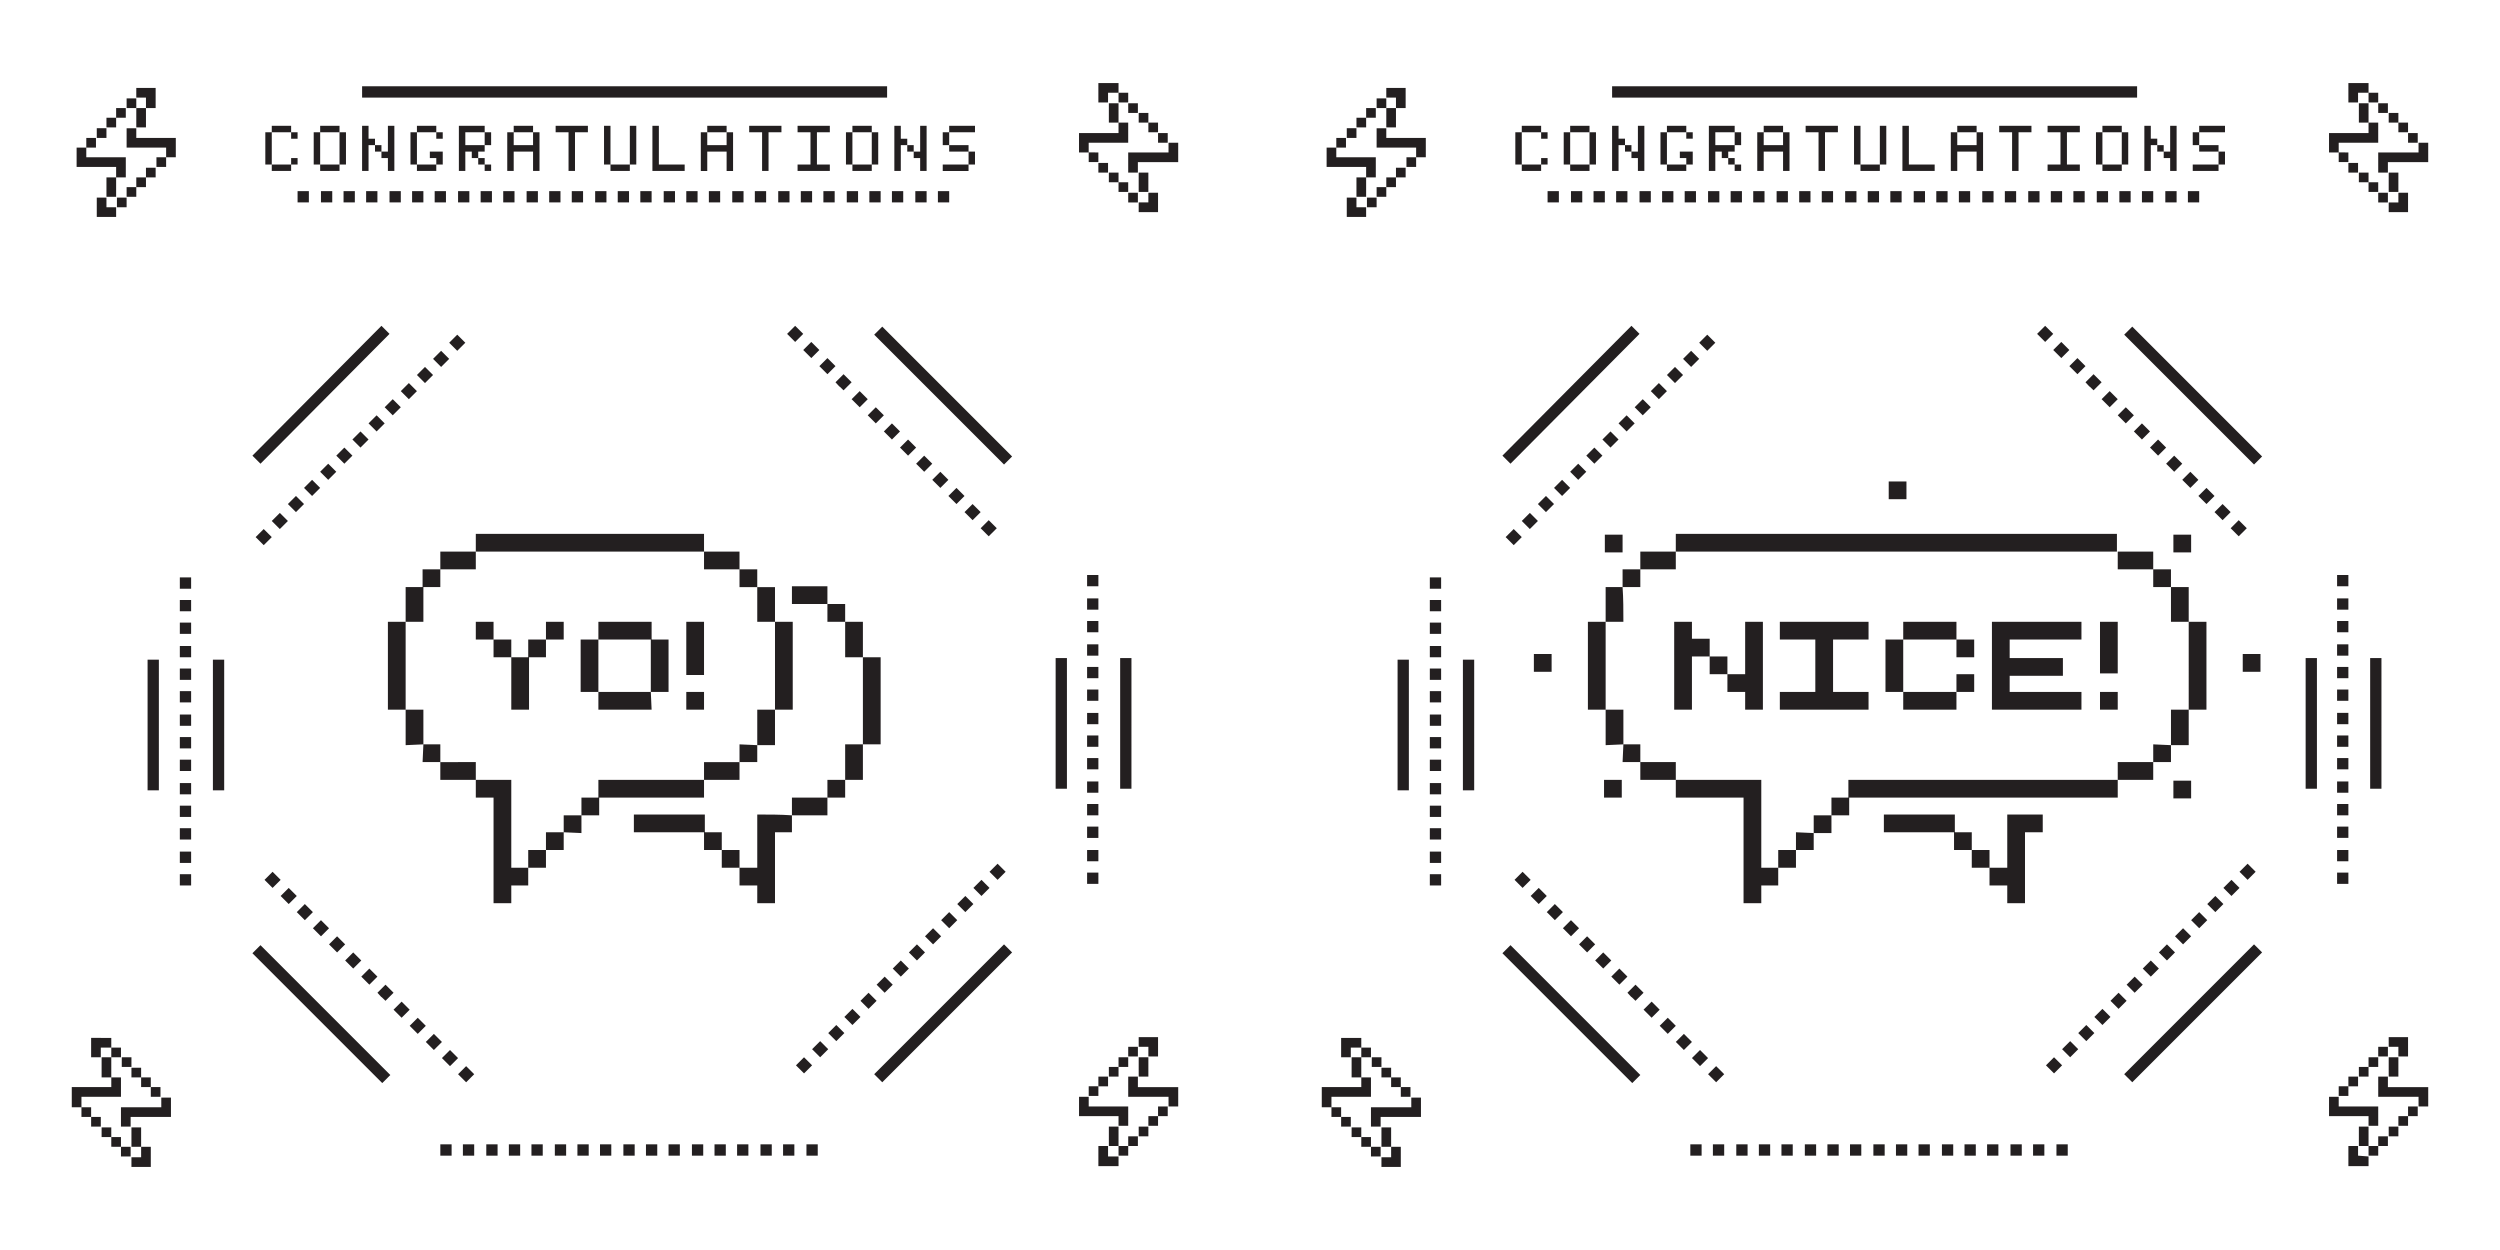 <svg id="Layer_1" xmlns="http://www.w3.org/2000/svg" viewBox="0 0 310 155" width="310" height="155"><style>.st0{fill:#231f20}</style><path class="st0" d="M134.8 96.9h1.4v1.4h-.7-.7v-1.4zm0-1.5h1.4V94h-1.4v1.4zm0 14.2h1.4v-1.4h-1.4v1.4zm0-17h1.4v-1.4h-1.4v1.4zm0 11.3h1.4v-1.4h-1.4v1.4zm0-2.8h1.4v-1.4h-1.4v1.4zm0 5.7h1.4v-1.4h-1.4v1.4zm1.4-34.1v-1.4h-1.4v1.4h1.4zm-1.4 2.9h1.4v-1.4h-1.4v1.4zm0 2.8h1.4V77h-1.4v1.4zm0 5.7h1.4v-1.4h-1.4v1.4zm0 5.7h1.4v-1.4h-1.4v1.4zm0-8.5h1.4v-1.4h-1.4v1.4zm0 5.6h1.4v-1.4h-1.4v1.4zm-77.4 56.4h1.4v-1.4h-1.4v1.4zm2.9 0h1.4v-1.4h-1.4v1.4zm2.8 0h1.4v-1.4h-1.4v1.4zm25.5 0H90v-1.4h-1.4v1.4zm-22.7 0h1.4v-1.4h-1.4v1.4zm25.5 0h1.4v-1.4h-1.4v1.4zm-36.8 0H56v-1.4h-1.4v1.4zm25.5 0h1.4v-1.4h-1.4v1.4zm-8.5 0H73v-1.4h-1.4v1.4zm2.8 0h1.4v-1.4h-1.4v1.4zm22.7 0h1.4v-1.4h-1.4v1.4zm-28.3 0h1.4v-1.4h-1.4v1.4zm31.2 0h1.4v-1.4H100v1.4zm-22.7 0h1.4v-1.4h-1.4v1.4zm8.5 0h1.4v-1.4h-1.4v1.4zm-2.9 0h1.4v-1.4h-1.4v1.4zm11.4 0h1.4v-1.4h-1.4v1.4zm36.6-45.5h1.4V81.6h-1.4v16.2zm9.4-16.2h-1.4v16.2h1.4V81.6zm-118 5.5h1.4v-1.4h-1.4v1.4zm0-2.8h1.4v-1.4h-1.4v1.4zm0-2.8h1.4v-1.4h-1.4v1.4zm0-2.9h1.4v-1.4h-1.4v1.4zm0 19.9h1.4v-1.4h-1.4v1.4zm0 5.6h1.4v-1.4h-1.4v1.4zm0 2.9h1.4v-1.4h-1.4v1.4zm0 2.8h1.4v-1.4h-1.4v1.4zm0-34h1.4v-1.4h-1.4v1.4zm0 25.5h1.4v-1.4h-1.4v1.4zm0-28.3h1.4v-1.4h-1.4V73zm0 19.8h1.4v-1.4h-1.4v1.4zm0 2.8h1.4v-1.4h-1.4v1.4zm0-5.6h1.4v-1.4h-1.4V90zm-4 8h1.4V81.8h-1.4V98zm8.1 0h1.4V81.8h-1.4V98zm21.3-45.5l-1-1-1 1 1 1 1-1zm2-2l-1-1-1 1 1 1 1-1zm6-8l1 1 1-1-1-1-1 1zm-4 6l-1-1-1 1 1 1 1-1zm2-2l-1-1-1 1 1 1 1-1zm-8 8l-1-1-1 1 1 1 1-1zm-4 4l-1-1-1 1 1 1 1-1zm-6 6.1l-1-1-1 1 1 1 1-1zm2-2.1l-1-1-1 1 1 1 1-1zm2-2l-1-1-1 1 1 1 1-1zm4-4l-1-1-1 1 1 1 1-1zm12-12l-1-1-1 1 1 1 1-1zm-24 22.1l1 1 1-1-1-1-1 1zm77.9-15.1l-1-1-1 1 1 1 1-1zm13 13l-1 1 1 1 1-1-1-1zm-2-2l-1 1 1 1 1-1-1-1zm-17-15.1c1 1.1 0 0 1 1l1-1-1-1-1 1zm3 3.1l1-1-1-1-1 1 1 1zm12 10l-1 1 1 1 1-1-1-1zm-4-4l-1 1 1 1 1-1-1-1zm-4-4l-1 1 1 1 1-1-1-1zm-13-11.1l1 1 1-1-1-1-1 1zm15 13.1l-1 1 1 1 1-1-1-1zm-12-10.1l1-1-1-1-1 1 1 1zm16 14.1l-1 1 1 1 1-1-1-1zm-15-13.1l1 1 1-1-1-1-1 1zm11.1 72.7l1 1 1-1-1-1-1 1zm-2 4l-1-1-1 1 1 1 1-1zm0-2l1 1 1-1-1-1-1 1zm-11 11l-1 1 1 1 1-1-1-1zm3-3l1 1 1-1-1-1-1 1zm2-2l1 1 1-1-1-1-1 1zm-4 4l1 1 1-1-1-1-1 1zm16-16l1 1 1-1-1-1-1 1zm4-4l1 1 1-1-1-1-1 1zm-2 2l1 1 1-1-1-1-1 1zm-11 11l-1 1 1 1 1-1-1-1zm17-15l-1-1-1 1 1 1 1-1zm-10 8l1 1 1-1-1-1-1 1zm-57.9 15.1l-1-1-1 1 1 1 1-1zm-10-10.1l-1-1-1 1 1 1 1-1zm-12-12l-1-1-1 1 1 1 1-1zm13 15l1-1-1-1-1 1c1 1.1 0 0 1 1zm6 4.1l-1 1 1 1 1-1-1-1zm3 5l1 1 1-1-1-1-1 1zm-7-9l-1 1 1 1 1-1-1-1zm-5-5.1l-1-1-1 1 1 1 1-1zm7 7.1l-1 1 1 1 1-1-1-1zm-15-15.1l-1-1-1 1 1 1 1-1zm4 4l-1-1-1 1 1 1 1-1zm-2-2l-1-1-1 1 1 1 1-1zm4 4l-1-1-1 1 1 1 1-1zm-11.5 1.1l16.1 16.1 1-1-16.1-16.1-1 1zm77.1 15l1 1 16.1-16.1-1-1-16.1 16.1zm1-92.7l-1 1 16.1 16.1 1-1-16.1-16.1zm-61.1.9l-1-1-16 16.1 1 1 16-16.1zM110 10.7H44.9v1.4H110v-1.4zm-76.3 5.7h-.8v4h.8v-4zm2.4-.8h-2.4v.8h2.4v-.8zm.8 1.6v-.8h-.8v.8h.8zm-.8 4v-.8h-2.4v.8h2.4zm.8-1.6h-.8v.8h.8v-.8zm2.8 1.6h2.4v-.8h-2.4v.8zm3.2-.8v-4h-.8v4h.8zm-.8-4.8h-2.4v.8h2.4v-.8zm-2.4.8h-.8v4h.8v-4zm6 1.6h.8v-.8h-.8v-1.6h-.8v5.6h.8V18zm2.4 1.6v1.6h.8v-5.6h-.8v3.2h-.8v.8h.8zm-.8-.8V18h-.8v.8h.8zm7.6 0h-1.6v.8h.8v.8h.8v-1.6zm-.8 1.6h-2.4v.8h2.4v-.8zm0-4.8h-2.4v.8h2.4v-.8zm-3.2.8v4h.8v-4h-.8zm4 .8v-.8h-.8v.8h.8zm6 .8v-1.6h-.8V18h.8zm-.8 2.4v-.8h-.8v.8h.8zm-.8-.8v-.8h.8V18h-2.4v-1.6h2.4v-.8h-3.2v5.6h.8v-2.4h.8v.8h.8zm1.6 1.6v-.8h-.8v.8h.8zm2.8-5.6v.8h2.4v-.8h-2.4zm0 2.4v-1.6h-.8v4.8h.8v-2.4h2.4v2.4h.8v-4.8h-.8V18h-2.4zm9.2-2.4h-4v.8h1.6v4.8h.8v-4.8h1.6v-.8zm2 0v4.8h.8v-4.8h-.8zm4 0h-.8v4.8h.8v-4.8zm-.8 5.6v-.8h-2.4v.8h2.4zm2.8-5.6v5.6h4v-.8h-3.2v-4.8h-.8zm6.8 0v.8h2.4V18h-2.4v-1.6h-.8v4.8h.8v-2.4h2.4v2.4h.8v-4.8h-.8v-.8h-2.4zm5.2.8h1.6v4.8h.8v-4.8h1.6v-.8h-4v.8zm6 4v.8h4v-.8h-1.6v-4h1.6v-.8h-4v.8h1.6v4h-1.6zm6.8-4.8v.8h2.4v4h-2.4v.8h2.4v-.8h.8v-4h-.8v-.8h-2.4zm-.8.8v4h.8v-4h-.8zm6.8 1.6h.8v-.8h-.8v-1.6h-.8v5.6h.8V18zm1.6.8V18h-.8v.8h.8zm.8.8v1.6h.8v-5.6h-.8v3.2h-.8v.8h.8zm3.6-1.6v.8h2.4V18h-2.4zm2.4 2.4h-3.2v.8h3.2v-.8zm-3.2-4V18h.8v-1.6h-.8zm4 2.4h-.8v1.6h.8v-1.6zm0-3.2h-3.2v.8h3.2v-.8zm-3.2 8.1h-1.4v1.4h1.4v-1.4zm-59.5 0h-1.4v1.4h1.4v-1.4zm53.8 0h-1.4v1.4h1.4v-1.4zm-52.4 1.4H61v-1.4h-1.4v1.4zm29 0h.7v-1.4h-1.4v1.4h.7zm-23.3 0h1.4v-1.4h-1.4v1.4zm31.2 0h1.4v-1.4h-1.4v1.4zm11.3 0h1.4v-1.4h-1.4v1.4zm-70.9 0h1.4v-1.4h-1.4v1.4zm56.7 0H95v-1.4h-1.4v1.4zm5.7-1.4v1.4h1.4v-1.4h-1.4zm2.8 1.4h1.4v-1.4h-1.4v1.4zm11.4-1.4v1.4h1.4v-1.4h-1.4zm-22.7 1.4h1.4v-1.4h-1.4v1.4zm-41.1-1.4h-1.4v1.4h1.4v-1.4zm4.2 1.4h1.4v-1.4h-1.4v1.4zm-1.4-1.4h-1.4v1.4h1.4v-1.4zm9.9 1.4h1.4v-1.4h-1.4v1.4zm-17 0h1.4v-1.4h-1.4v1.4zm-2.8 0H44v-1.4h-1.4v1.4zm-1.4 0v-1.4h-1.4v1.4h1.4zm26.9 0h1.4v-1.4h-1.4v1.4zm9.9 0v-1.4h-1.4v1.4H78zm7.1-1.4v1.4h1.4v-1.4h-1.4zm-14.2 1.4h1.4v-1.4h-1.4v1.4zm12.8 0v-1.4h-1.4v1.4h1.4zm-9.9 0h1.4v-1.4h-1.4v1.4zm7 0v-1.4h-1.4v1.4h1.4zm24.2 0h1.4v-1.4H105v1.4zm-54.7 52h-2.2V88h2.2V77.1zm2.2 15.2V88h-2.2v4.4l2.2-.1-.1 2.2h2.2v-2.2h-2.1zm4.3 2.2h-2.2v2.2H59v-2.2h-2.2zm6.6 10.9v-8.7H59v2.2h2.2V112h2.2v-2.2h2.1v-2.2h-2.1v-2.2zm2.1 2.2h2.2v-2.2h-2.2v2.2zm4.4-4.4h-2.2v2.2h2.2v-2.2l2.2.1v-2.2h-2.2v2.1zm2.2-2.1h2.2v-2.2h-2.2v2.2zm15.2-2.2v-2.2H74.2v2.2h13.1zm0-30.5v-2.2H59v2.2h28.3zm4.4 26.1h-4.4v2.2h4.4v-2.2zm-2.2-26.1h-2.2v2.2h4.4v-2.2h-2.2zm4.4 24h2.2V88h-2.2v4.4l-2.2-.1v2.2h2.2v-2.1zm-2.2-21.8v2.2h2.2v-2.2h-2.2zm4.4 2.2h-2.2v4.3h2.2v-4.3zm2.2 13v-8.7h-2.2V88h2.2v-2.2zM59 68.4h-4.4v2.2H59v-2.2zM52.5 75v-2.2h2.1v-2.2h-2.2v2.2h-2.1v4.3h2.2V75zm56.7 15.2v-8.7H107v10.8h2.2v-2.1zm-2.2 4.3v-2.2h-2.2v4.4h2.2v-2.2zm-2.2 2.2h-2.2v2.2h2.2v-2.2zm-6.6 4.4h4.4v-2.2h-4.4v2.2c-1.4-.1-2.9-.1-4.3-.1v6.6h-2.2v2.2h2.2v2.2h2.2v-8.8h2.1v-2.1zm-8.7 4.3v2.2h2.2v-2.2h-2.2zm0 0v-2.2h-2.1V101h-8.8v2.2h8.7v2.2h2.2zm13.1-32.7h-4.4v2.2h4.4v-2.2zm0 2.2v2.2h2.2v-2.2h-2.2zm2.2 2.2v4.4h2.2v-4.4h-2.2zm-45.8 0v2.2h2.2v-2.2H59zm2.2 2.2v2.2h2.2v-2.2h-2.2zm2.2 8.7h2.2v-6.5h2.1v-2.2h-2.2v2.2h-2.1V88zm6.5-10.9h-2.2v2.2h2.2v-2.2zm4.3 6.5v-4.3H72v6.5h2.2v-2.2zm13.1-2.1v-4.4h-2.2v6.6h2.2v-2.2zM85.1 88h2.2v-2.2h-2.2V88zm-4.4-2.2h-6.5V88h6.6l-.1-2.2h2.2v-6.5h-2.1v-2.2h-6.6v2.2h6.5v6.5c-2.2 0 0 0 0 0zM11.9 17.1h-1.2v1.2h1.2v-1.2zm1.3-1.2H12v1.2h1.2v-1.2zm1.2-1.3h-1.2v1.2h1.2v-1.2zm1.2-1.2h-1.2v1.2h1.2v-1.2zm1.3-1.2h-1.2v1.2h1.2v-1.2zm-2.4 13.5h1.2v-1.2h-1.2v1.2zM12 24.5v2.4h2.4v-1.2h-1.2v-1.2H12zm1.2-.1h1.2V22h-1.2v2.4zm3.7-1.2h-1.2v1.2h1.2v-1.2zm1.2-1.2h-1.2v1.2h1.2V22zm1.2-1.2h-1.2V22h1.2v-1.2zm.1-.1h1.2v-1.2h-1.2v1.2zm-.1-8.6v-1.2h-2.4v1.2h1.2v1.3h1.2v-1.3zm-1.2 3.7v-2.4h-1.2v2.4h1.2zm1.3 1.3h-2.5v-1.2h-1.2v2.4h4.9v1.2h1.2v-2.4h-2.4zm-7.5 3.6h2.5V22h1.2v-2.5h-4.9v-1.2H9.5v2.4h2.4zm124.3 114H135v1.2h1.2v-1.2zm1.2-1.2h-1.2v1.2h1.2v-1.2zm.1 0h1.2v-1.2h-1.2v1.2zm1.2-1.2h1.2v-1.2h-1.2v1.2zm2.4-2.5h-1.2v1.2h1.2v-1.2zm.1 0h1.2v1.2h1.2v-2.4h-2.4v1.2zm-2.5 13.5h1.2v-1.2h-1.2v1.2zm-1.3-1.2h-1.2v2.5h2.5v-1.2h-1.3v-1.3zm.1-2.4v2.4h1.2v-2.4h-1.2zm2.4 2.4h1.2v-1.2h-1.2v1.2zm1.3-1.2h1.2v-1.2h-1.2v1.2zm1.2-1.3h1.2v-1.2h-1.2v1.2zm1.2-1.2h1.2v-1.2h-1.2v1.2zm-2.4-4.9h1.2v-2.4h-1.2v2.4zm-2.8 4.9h.3v1.2h1.2v-2.4H135V136h-1.2v2.4h4.6zm6.5-3.6h-3.8v-1.3h-1.2v2.5h5v1.2h1.2v-2.4h-1.2zm-8.7-114.7v-1.2H135v1.2h1.2zm1.2.1h-1.2v1.2h1.2v-1.2zm.1 1.2v1.2h1.2v-1.2h-1.2zm1.2 2.4h1.2v-1.2h-1.2v1.2zm2.4.1h-1.2v1.2h1.2v-1.2zm-1.2-11.2v-1.2h-1.2v1.2h1.2zm-2.5-1.2h1.3v-1.2h-2.5v2.4h1.2v-1.2zm1.3 1.3h-1.2v2.4h1.2v-2.4zm1.2 1.2h1.2v-1.2h-1.2V14zm2.5 0h-1.2v1.2h1.2V14zm1.2 2.4v-1.2h-1.2v1.2h1.2zm1.2.1h-1.2v1.2h1.2v-1.2zm.1 2.4h-5v2.5h1.2v-1.3h5v-2.4h-1.2v1.2zm-3.7 7.4h2.4v-2.4h-1.2v1.2h-1.2v1.2zm1.2-3.7v-1.2h-1.2v2.4h1.2v-1.2zm-7.4-4.9h4.9v-2.5h-1.2v1.3h-4.9v2.4h1.2v-1.2zM11.3 138.5v-1.2h-1.2v1.2h1.2zm1.2 1.2v-1.2h-1.2v1.2h1.2zm.1.1v1.2h1.2v-1.2h-1.2zm1.2 1.2v1.2H15V141h-1.2zm1.2 2.4h1.2v-1.2H15v1.2zm0-13.5h-1.2v1.2H15v-1.2zm-2.5-1.2h-1.2v2.4h1.2v-1.2h1.3v-1.2h-1.3zm1.3 3.7v-1.3h-1.2v2.5h1.2v-1.2zm2.5-1.3h-1.2v1.2h1.2v-1.2zm0 1.3v1.2h1.2v-1.2h-1.2zm1.2 1.2v1.2h1.2v-1.2h-1.2zm2.4 2.4v-1.2h-1.2v1.2h1.2zm.1 1.3h-5v2.4h1.2v-1.2h5v-2.4H20v1.2zm-2.5 6.2h-1.2v1.2h2.4v-2.5h-1.2v1.3zm-1.2-3.7v2.4h1.2v-2.4h-1.2zm-4.7-3.8H15v-2.4h-1.2v1.2H8.9v2.5h1.2V136h1.5zm278.2-43.4h1.4v-1.4h-1.4v1.4zm0-2.8h1.4v-1.4h-1.4v1.4zm0 5.6h1.4V94h-1.4v1.4zm0 2.9h1.4v-1.4h-1.4v1.4zm0-11.4h1.4v-1.4h-1.4v1.4zm0 17h1.4v-1.4h-1.4v1.4zm0 2.9h1.4v-1.4h-1.4v1.4zm0 2.8h1.4v-1.4h-1.4v1.4zm1.4-36.9v-1.4h-1.4v1.4h1.4zm-1.4 2.9h1.4v-1.4h-1.4v1.4zm0 2.8h1.4V77h-1.4v1.4zm0 5.7h1.4v-1.4h-1.4v1.4zm0-2.8h1.4v-1.4h-1.4v1.4zm0 19.8h1.4v-1.4h-1.4v1.4zm-51.9 42.2h1.4v-1.4h-1.4v1.4zm2.9 0h1.4v-1.4h-1.4v1.4zm2.8 0h1.4v-1.4h-1.4v1.4zm-8.5 0h1.4v-1.4h-1.4v1.4zm11.3 0h1.4v-1.4h-1.4v1.4zm5.7 0h1.4v-1.4h-1.4v1.4zm-2.8 0h1.4v-1.4h-1.4v1.4zm-17 0h1.4v-1.4h-1.4v1.4zm-8.5 0h1.4v-1.4h-1.4v1.4zm-14.2 0h1.4v-1.4h-1.4v1.4zm5.7 0h1.4v-1.4h-1.4v1.4zm-2.9 0h1.4v-1.4h-1.4v1.4zm17 0h1.4v-1.4h-1.4v1.4zm-2.8 0h1.4v-1.4h-1.4v1.4zm28.4 0h1.4v-1.4H255v1.4zm-34.1 0h1.4v-1.4h-1.4v1.4zm-2.8 0h1.4v-1.4h-1.4v1.4zm67.8-45.5h1.4V81.6h-1.4v16.2zm9.4-16.2h-1.4v16.2h1.4V81.6zm-118-5.8h1.4v-1.4h-1.4v1.4zm0 22.7h1.4v-1.4h-1.4v1.4zm0-25.5h1.4v-1.4h-1.4V73zm0 11.3h1.4v-1.4h-1.4v1.4zm0 11.3h1.4v-1.4h-1.4v1.4zm0-2.8h1.4v-1.4h-1.4v1.4zm0 17h1.4v-1.4h-1.4v1.4zm0-28.3h1.4v-1.4h-1.4v1.4zm0 5.6h1.4v-1.4h-1.4v1.4zm0 17h1.4v-1.4h-1.4v1.4zm0-14.1h1.4v-1.4h-1.4V90zm0 11.3h1.4v-1.4h-1.4v1.4zm0 5.7h1.4v-1.4h-1.4v1.4zm0-28.4h1.4v-1.4h-1.4v1.4zm-4 19.4h1.4V81.8h-1.4V98zm8.1 0h1.4V81.8h-1.4V98zm22.3-46.5l1-1-1-1-1 1 1 1zm1-3l1 1 1-1-1-1-1 1zm4-2l-1-1-1 1 1 1 1-1zm-12 12l-1-1-1 1 1 1 1-1zm4-6l1 1 1-1-1-1-1 1zm-4 4l1 1 1-1-1-1-1 1zm12-12l1 1 1-1-1-1-1 1zm-10 10l1 1 1-1-1-1-1 1zm12-12l1 1 1-1-1-1-1 1zm-19 19l-1 1 1 1 1-1-1-1zm-3 3.1l1 1 1-1-1-1-1 1zm-2 2l1 1 1-1-1-1-1 1zm8-6.1l-1-1-1 1 1 1 1-1zm80.9 2l-1 1 1 1 1-1-1-1zm-2-2l-1 1 1 1 1-1-1-1zm-12-10l1-1-1-1-1 1 1 1zm3 3l1 1 1-1-1-1-1 1zm-2-2l1 1 1-1-1-1-1 1zm6 6l1 1 1-1-1-1-1 1zm3 1l-1 1 1 1 1-1-1-1zm-16-14.1l1-1-1-1-1 1 1 1zm1 1l1 1 1-1-1-1-1 1zm-4-4l1 1 1-1-1-1-1 1zm25 23.1l-1 1 1 1 1-1-1-1zm-19-17.1c1 1.1 0 0 1 1l1-1-1-1-1 1zm8 8.1l1 1 1-1-1-1-1 1zm12.1 53.6l1-1-1-1-1 1 1 1zm-5 5l-1-1-1 1 1 1 1-1zm-8 6l1 1 1-1-1-1-1 1zm8-8l1 1 1-1-1-1-1 1zm-4 6l-1-1-1 1 1 1 1-1zm6-8l1 1 1-1-1-1-1 1zm-11 13l1-1-1-1-1 1 1 1zm6-6l1-1-1-1-1 1 1 1zm-16 14l-1 1 1 1 1-1-1-1zm3-3l1 1 1-1-1-1-1 1zm2-2l1 1 1-1-1-1-1 1zm-4 4l1 1 1-1-1-1-1 1zm7-7l-1 1 1 1 1-1-1-1zm-70.9-12l-1-1-1 1 1 1 1-1zm2 2l-1-1-1 1 1 1 1-1zm-4-4l-1-1-1 1 1 1 1-1zm6 6l-1-1-1 1 1 1 1-1zm15 17.1l1-1-1-1-1 1 1 1zm-8-8.1l1-1-1-1-1 1c1 1.1 0 0 1 1zm-3-5l-1-1-1 1 1 1 1-1zm-2-2l-1-1-1 1 1 1 1-1zm4 4l-1-1-1 1 1 1 1-1zm5 5.1l-1 1 1 1 1-1-1-1zm-2-2l-1 1 1 1 1-1-1-1zm7 9l1 1 1-1-1-1-1 1zm-3-5l-1 1 1 1 1-1-1-1zm-22.5-10l16.1 16.1 1-1-16.1-16.1-1 1zm77.1 15l1 1 16.1-16.1-1-1-16.1 16.1zm1-92.7l-1 1 16.1 16.1 1-1-16.1-16.1zm-61.1.9l-1-1-16 16.1 1 1 16-16.1zM265 10.7h-65.1v1.4H265v-1.4zm-73.9 10.5v-.8h-2.4v.8h2.4zm.8-1.6h-.8v.8h.8v-.8zm0-2.4v-.8h-.8v.8h.8zm-3.2-.8h-.8v4h.8v-4zm2.4-.8h-2.4v.8h2.4v-.8zm6 0h-2.4v.8h2.4v-.8zm-2.4.8h-.8v4h.8v-4zm0 4.8h2.4v-.8h-2.4v.8zm3.2-.8v-4h-.8v4h.8zm5.2-.8v1.6h.8v-5.6h-.8v3.2h-.8v.8h.8zm-.8-.8V18h-.8v.8h.8zm-1.6-.8h.8v-.8h-.8v-1.6h-.8v5.6h.8V18zm5.2 2.4h.8v-4h-.8v4zm.8-4.8v.8h2.4v-.8h-2.4zm3.2 3.2h-1.6v.8h.8v.8h.8v-1.6zm0-1.6v-.8h-.8v.8h.8zm-.8 4v-.8h-2.4v.8h2.4zm6.8-3.2v-1.6h-.8V18h.8zm0 3.2v-.8h-.8v.8h.8zm-.8-.8v-.8h-.8v.8h.8zm-3.2-4.8v5.6h.8v-2.4h.8v.8h.8v-.8h.8V18h-2.4v-1.6h2.4v-.8h-3.2zm6.8 2.4v-1.6h-.8v4.8h.8v-2.4h2.4v2.4h.8v-4.8h-.8V18h-2.4zm0-2.4v.8h2.4v-.8h-2.4zm9.2 0h-4v.8h1.6v4.8h.8v-4.8h1.6v-.8zm2 0v4.8h.8v-4.8h-.8zm4 0h-.8v4.8h.8v-4.8zm-.8 5.6v-.8h-2.4v.8h2.4zm2.8-5.6v5.6h4v-.8h-3.2v-4.8h-.8zm6.8 2.4v-1.6h-.8v4.8h.8v-2.4h2.4v2.4h.8v-4.8h-.8V18h-2.4zm0-2.4v.8h2.4v-.8h-2.4zm5.2.8h1.6v4.8h.8v-4.8h1.6v-.8h-4v.8zm6 4v.8h4v-.8h-1.6v-4h1.6v-.8h-4v.8h1.6v4h-1.6zm6.8-4h2.4v-.8h-2.4v.8zm2.4 0v4h.8v-4h-.8zm-3.2 4h.8v-4h-.8v4zm3.2.8v-.8h-2.4v.8h2.4zm6-1.6v1.6h.8v-5.6h-.8v3.2h-.8v.8h.8zm-.8-.8V18h-.8v.8h.8zm-1.6-.8h.8v-.8h-.8v-1.6h-.8v5.6h.8V18zm5.2-1.6V18h.8v-1.6h-.8zm4-.8h-3.2v.8h3.2v-.8zm0 3.2h-.8v1.6h.8v-1.6zm-.8 1.6h-3.2v.8h3.2v-.8zm-2.4-2.4v.8h2.4V18h-2.4zm-46.8 7.1h1.4v-1.4h-1.4v1.4zm34.1 0h1.4v-1.4H260v1.4zm8.5 0h1.4v-1.4h-1.4v1.4zm4.2-1.4h-1.4v1.4h1.4v-1.4zM233 25.1v-1.4h-1.4v1.4h1.4zm-4.2 0h1.4v-1.4h-1.4v1.4zm-17 0h1.4v-1.4h-1.4v1.4zm11.3 0h1.4v-1.4h-1.4v1.4zm-8.5 0h1.4v-1.4h-1.4v1.4zm-8.5-1.4v1.4h1.4v-1.4h-1.4zm48.2 0v1.4h1.4v-1.4h-1.4zm-51 1.4h1.4v-1.4h-1.4v1.4zm-7.1 0v-1.4h-1.4v1.4h1.4zm1.4 0h1.4v-1.4h-1.4v1.4zm-5.7 0h1.4v-1.4h-1.4v1.4zm75.1-1.4h-1.4v1.4h1.4v-1.4zm-23.4 1.4h.7v-1.4h-1.4v1.4h.7zm19.2 0h1.4v-1.4h-1.4v1.4zm-45.4 0h1.4v-1.4h-1.4v1.4zm22.7-1.4v1.4h1.4v-1.4h-1.4zm5.7 1.4h1.4v-1.4h-1.4v1.4zm-7.1 0v-1.4h-1.4v1.4h1.4zm12.8 0h1.4v-1.4h-1.4v1.4zm-15.7 0v-1.4h-1.4v1.4h1.4zm21.3 0h1.4v-1.4h-1.4v1.4zm-36.8 0h1.4v-1.4h-1.4v1.4zm-11.4 0h1.4v-1.4h-1.4v1.4zm-8.5 0h1.4v-1.4h-1.4v1.4zm48.2 0h1.4v-1.4h-1.4v1.4zm-81.7-8h-1.2v1.2h1.2v-1.2zm1.3-1.2H167v1.2h1.2v-1.2zm1.2-1.3h-1.2v1.2h1.2v-1.2zm1.2-1.2h-1.2v1.2h1.2v-1.2zm1.3-1.2h-1.2v1.2h1.2v-1.2zm-2.4 13.5h1.2v-1.2h-1.2v1.2zm-1.3-1.2H167v2.4h2.4v-1.2h-1.2v-1.2zm0-.1h1.2V22h-1.2v2.4zm2.5 0h1.2v-1.2h-1.2v1.2zm1.2-1.2h1.2V22h-1.2v1.2zm1.2-1.2h1.2v-1.2h-1.2V22zm1.3-1.3h1.2v-1.2h-1.2v1.2zm-1.3-7.3h1.2v-1.3-1.2h-2.4v1.2h1.2v1.3zm0 2.4v-2.4h-1.2v2.4h1.2zm-2.5 3.7h-4.9v-1.2h-1.2v2.4h4.9V22h1.2v-2.5zm6-2.4h-4.7v-1.2h-1.2v2.4h4.9v1.2h1.2v-2.4h-.2zm114.6 117.6H290v1.2h1.2v-1.2zm1.2-1.2h-1.2v1.2h1.2v-1.2zm.1 0h1.2v-1.2h-1.2v1.2zm1.2-1.2h1.2v-1.2h-1.2v1.2zm2.4-2.5h-1.2v1.2h1.2v-1.2zm-2.4 13.5h1.2v-1.2h-1.2v1.2zm-1.3 0v-1.2h-1.2v2.5h2.5v-1.2l-1.3-.1zm.1-3.6v2.4h1.2v-2.4h-1.2zm2.4 2.4h1.2v-1.2h-1.2v1.2zm1.3-1.2h1.2v-1.2h-1.2v1.2zm1.2-1.3h1.2v-1.2h-1.2v1.2zm1.2-1.2h1.2v-1.2h-1.2v1.2zm-2.4-8.6h1.2v1.2h1.2v-2.4h-2.4v1.2zm0 3.7h1.2v-2.4h-1.2v2.4zm-3.8 4.9h1.3v1.2h1.2v-2.4H290V136h-1.2v2.4h3.6zm7.5-3.6h-3.8v-1.3h-1.2v2.5h5v1.2h1.2v-2.4h-1.2zm-8.7-114.7v-1.2H290v1.2h1.2zm1.2.1h-1.2v1.2h1.2v-1.2zm.1 1.2v1.2h1.2v-1.2h-1.2zm1.2 2.4h1.2v-1.2h-1.2v1.2zm2.4.1h-1.2v1.2h1.2v-1.2zm-1.2-11.2v-1.2h-1.2v1.2h1.2zm-2.5-1.2h1.3v-1.2h-2.5v2.4h1.2v-1.2zm1.3 1.3h-1.2v2.4h1.2v-2.4zm1.2 1.2h1.2v-1.2h-1.2V14zm2.5 0h-1.2v1.2h1.2V14zm1.2 2.4v-1.2h-1.2v1.2h1.2zm0 1.3h1.2v-1.2h-1.2v1.2zm1.3 0v1.2h-5v2.5h1.2v-1.3h5v-2.4h-1.2zm-3.7 8.6h2.4v-2.4h-1.2v1.2h-1.2v1.2zm1.2-3.7v-1.2h-1.2v2.4h1.2v-1.2zm-7.4-4.9h4.9v-2.5h-1.2v1.3h-4.9v2.4h1.2v-1.2zM165.1 137.3v1.2h1.2v-1.2h-1.2zm1.2 2.4h1.2v-1.2h-1.2v1.2zm1.3.1v1.2h1.2v-1.2h-1.2zm1.2 1.2v1.2h1.2V141h-1.2zm1.2 2.4h1.2v-1.2H170v1.2zm0-13.5h-1.2v1.2h1.2v-1.2zm-2.5-1.2h-1.2v2.4h1.2v-1.2h1.3v-1.2h-1.3zm1.3 3.7v-1.3h-1.2v2.5h1.2v-1.2zm2.5-1.3h-1.2v1.2h1.2v-1.2zm0 1.3v1.2h1.2v-1.2h-1.2zm1.2 1.2v1.2h1.2v-1.2h-1.2zm2.4 2.4v-1.2h-1.2v1.2h1.2zm.1 1.3h-5v2.4h1.2v-1.2h5v-2.4H175v1.2zm-2.5 6.2h-1.2v1.2h2.4v-2.5h-1.2v1.3zm-1.2-3.7v2.4h1.2v-2.4h-1.2zm-2.8-3.8h1.5v-2.4h-1.2v1.2h-4.9v2.5h1.2V136h3.4zm69.7-48h4.4v-2.2H236V88h2.2zm-2.2-8.7h-2.2v6.5h2.2v-6.5zm6.6 0v-2.2H236v2.2h6.6zm0 6.5h2.2v-2.2h-2.2v2.2zm2.2-6.5h-2.2v2.2h2.2v-2.2zm15.6 8.7h2.2v-2.2h-2.2V88zm2.2-6.5v-4.4h-2.2v6.4h2.2v-2zm-11.1-2.2h6.6v-2.2H247V88h11.1v-2.2h-8.9v-2h6.6v-2.2h-6.6v-2.3h2.3zm-32.9 3.1v-5.3h-2.2v6.5h-2.2v2.2h2.2V88h2.2v-5.6zm-6.6-1v2.2h2.2v-2.2H212zm-4.4-4.3V88h2.2v-6.6h2.2v-2.2h-2.2v-2.1h-2.2zM226.1 88h5.6v-2.2h-4.4v-6.5h4.4v-2.2h-11v2.2h4.4v6.5h-4.4V88h5.4zm-29.2-8.7V88h2.2V77.1h-2.2v2.2zm4.4 13V88h-2.2v4.4l2.2-.1-.1 2.2h2.2v-2.2h-2.1zm4.3 2.2h-2.2v2.2h4.4v-2.2h-2.2zm12.8 2.2h-10.6v2.2h10.6v-2.2zm0 8.7v-7.5h-2.2V112h2.2v-2.2h2.1v-2.2h-2.1v-2.2zm2.1 2.2h2.2v-2.2h-2.2v2.2zm4.4-4.3h2.2v-2.2h-2.2v2.2l-2.2-.1v2.2h2.2v-2.1zm2.2-2.2h2.2v-2.2h-2.2v2.2zm24-4.4h-21.9v2.2h33.4v-2.2h-11.5zm-29-28.3h40.4v-2.2h-54.7v2.2h14.3zm40.5 26.1v2.2h4.4v-2.2h-4.4zm2.2-26.1h-2.2v2.2h4.4v-2.2h-2.2zm2.2 2.2v2.2h2.2v-2.2H267zm2.2 21.8h2.2V88h-2.2v4.4l-2.2-.1v2.2h2.2v-2.1zm2.2-19.6h-2.2v4.3h2.2v-4.3zm2.2 13v-8.7h-2.2V88h2.2v-2.2zm-67-15.2h1.2v-2.2h-4.4v2.2h3.2zm-5.4 2.2h-2.1v4.3h2.2c0-1.4 0-2.9-.1-4.3h2.2v-2.2h-2.2v2.2zm43.3 32.6v2.2h2.2v-2.2h-2.2zm0 0v-2.2h-2.1V101h-8.8v2.2h8.7v2.2h2.2zm8.8-2.2V101h-4.4v6.6h-2.2v2.2h2.2v2.2h2.2v-8.8h2.2zm-63.1-19.9h2.2v-2.2h-2.2v2.2zm90.1-2.2h-2.2v2.2h2.2v-2.2zM199 68.5h2.2v-2.2H199v2.2zm-.1 30.4h2.2v-2.2h-2.2v2.2zm70.6-30.4h2.2v-2.2h-2.2v2.2zm2.2 28.3h-2.2V99h2.2v-2.2zm-37.5-34.9h2.2v-2.2h-2.2v2.2z"/></svg>